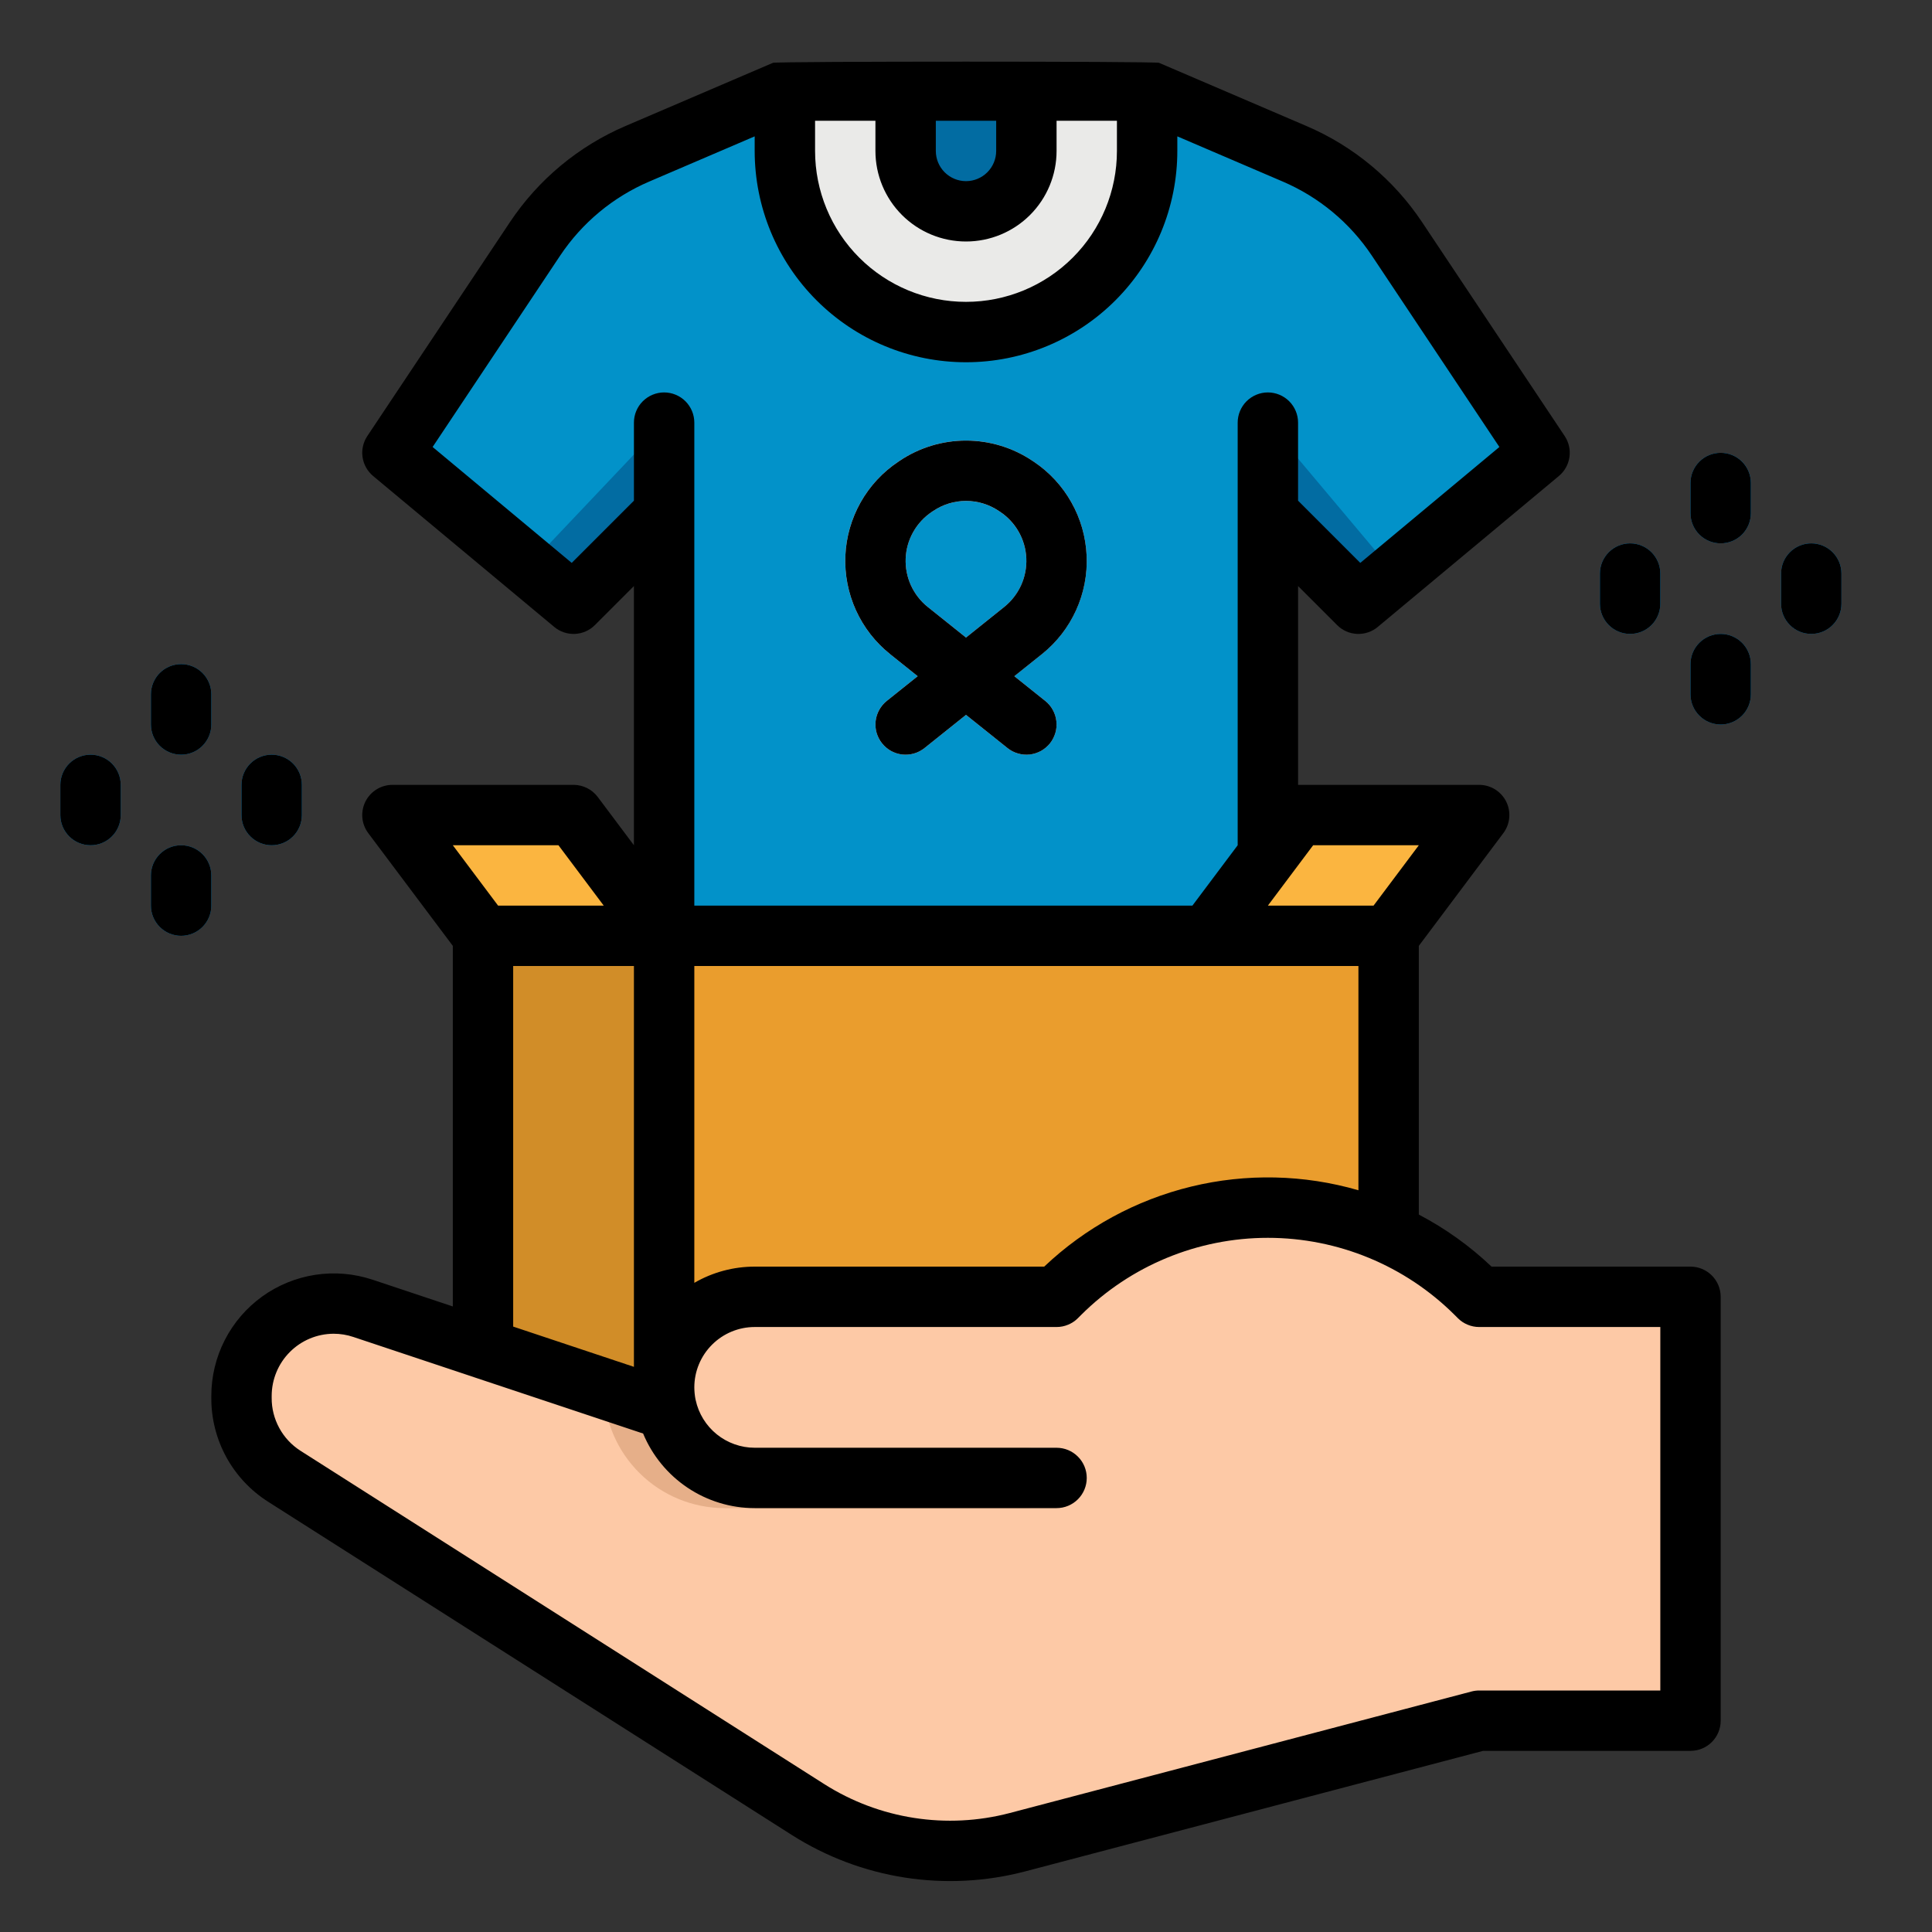 <svg width="50" height="50" viewBox="0 0 50 50" fill="none" xmlns="http://www.w3.org/2000/svg">
<rect x="0" y="0" width="50" height="50" fill="#333333" stroke="none"/>
<path d="M17.188 24.219H35.938V39.844H17.188V24.219Z" fill="#EA9D2D"/>
<path d="M12.5 24.219H17.188V39.844H12.5V24.219Z" fill="#D18D28"/>
<path d="M38.281 33.562L38.202 33.483C36.773 32.053 34.834 31.25 32.812 31.25C30.791 31.25 28.852 32.053 27.423 33.483L27.344 33.562H19.531C18.91 33.562 18.314 33.809 17.874 34.248C17.434 34.688 17.188 35.284 17.188 35.906C17.188 36.1 17.212 36.293 17.259 36.482L9.393 33.86C9.034 33.74 8.652 33.707 8.278 33.764C7.904 33.822 7.549 33.967 7.242 34.188C6.935 34.409 6.685 34.7 6.512 35.037C6.34 35.374 6.25 35.747 6.25 36.125V36.177C6.248 36.58 6.349 36.978 6.542 37.333C6.736 37.687 7.016 37.987 7.356 38.204L20.917 46.834C21.712 47.34 22.603 47.676 23.534 47.821C24.465 47.966 25.416 47.917 26.327 47.677L38.281 44.531H43.75V33.562H38.281Z" fill="#FDC9A6"/>
<path d="M26.562 37.468H18.75C18.336 37.467 17.939 37.302 17.646 37.01C17.353 36.717 17.188 36.319 17.188 35.905C17.188 36.1 17.212 36.294 17.259 36.482L15.625 35.938C15.634 36.76 15.968 37.546 16.553 38.125C17.138 38.704 17.927 39.029 18.75 39.03H26.562C26.77 39.03 26.968 38.948 27.115 38.801C27.261 38.655 27.344 38.456 27.344 38.249C27.344 38.042 27.261 37.843 27.115 37.697C26.968 37.55 26.77 37.468 26.562 37.468Z" fill="#FDC9A6"/>
<path d="M12.5 24.219L10.156 21.094H14.844L17.188 24.219H12.5Z" fill="#FBB540"/>
<path d="M35.938 24.219L38.281 21.094H33.594L31.25 24.219H35.938Z" fill="#FBB540"/>
<path d="M32.812 24.219V13.281L35.156 15.625L39.844 11.719L36.155 6.185C35.503 5.208 34.581 4.441 33.502 3.979L29.688 2.344H20.312L16.498 3.979C15.418 4.441 14.497 5.208 13.845 6.186L10.156 11.719L14.844 15.625L17.188 13.281V24.219H32.812Z" fill="#0292C9"/>
<path d="M20.312 2.344H29.688V3.906C29.688 5.149 29.194 6.342 28.315 7.221C27.436 8.1 26.243 8.594 25 8.594C23.757 8.594 22.564 8.1 21.685 7.221C20.806 6.342 20.312 5.149 20.312 3.906V2.344Z" fill="#EAEAE8"/>
<path d="M23.438 2.344V3.906C23.438 4.321 23.602 4.718 23.895 5.011C24.188 5.304 24.586 5.469 25 5.469C25.414 5.469 25.812 5.304 26.105 5.011C26.398 4.718 26.562 4.321 26.562 3.906V2.344H23.438Z" fill="#026CA2"/>
<path d="M26.562 19.531C26.385 19.532 26.213 19.471 26.074 19.36L25 18.501L23.926 19.36C23.764 19.49 23.557 19.549 23.351 19.527C23.145 19.504 22.957 19.4 22.827 19.238C22.698 19.076 22.638 18.87 22.661 18.664C22.684 18.458 22.787 18.269 22.949 18.14L23.749 17.5L23.034 16.928C22.654 16.624 22.352 16.236 22.151 15.793C21.95 15.351 21.856 14.868 21.878 14.382C21.898 13.897 22.034 13.423 22.272 13C22.511 12.577 22.846 12.216 23.25 11.946L23.287 11.922C23.794 11.582 24.39 11.401 25 11.401C25.61 11.401 26.206 11.582 26.713 11.922L26.749 11.946C27.153 12.215 27.488 12.576 27.727 12.999C27.965 13.423 28.101 13.896 28.122 14.382C28.143 14.867 28.049 15.351 27.848 15.793C27.647 16.235 27.345 16.624 26.965 16.927L26.25 17.5L27.05 18.14C27.177 18.241 27.269 18.379 27.313 18.534C27.358 18.69 27.353 18.856 27.3 19.008C27.246 19.161 27.146 19.294 27.014 19.387C26.882 19.481 26.724 19.531 26.562 19.531ZM25 12.965C24.698 12.965 24.404 13.055 24.154 13.222L24.117 13.247C23.917 13.38 23.752 13.558 23.634 13.767C23.516 13.976 23.449 14.21 23.439 14.45C23.429 14.69 23.475 14.929 23.574 15.147C23.674 15.366 23.823 15.558 24.01 15.708L25 16.5L25.99 15.708C26.177 15.558 26.326 15.366 26.426 15.147C26.525 14.929 26.571 14.69 26.561 14.45C26.55 14.21 26.483 13.976 26.366 13.767C26.248 13.558 26.082 13.38 25.883 13.247L25.847 13.223C25.596 13.055 25.302 12.965 25 12.965Z" fill="#FBFDFF"/>
<path d="M32.812 13.281V10.938L36.094 14.844L35.156 15.625L32.812 13.281Z" fill="#026CA2"/>
<path d="M17.188 13.281V10.938L13.672 14.648L14.844 15.625L17.188 13.281Z" fill="#026CA2"/>
<path d="M27.344 38.249C27.344 38.456 27.261 38.655 27.115 38.801C26.968 38.948 26.77 39.03 26.562 39.03H18.75C17.927 39.029 17.138 38.704 16.553 38.125C15.968 37.546 15.634 36.76 15.625 35.938L17.259 36.482C17.212 36.294 17.188 36.1 17.188 35.905C17.188 36.319 17.353 36.717 17.646 37.01C17.939 37.302 18.336 37.467 18.75 37.468H26.562C26.77 37.468 26.968 37.55 27.115 37.697C27.261 37.843 27.344 38.042 27.344 38.249Z" fill="#E6AF89"/>
<path d="M44.531 14.062C44.324 14.062 44.125 13.98 43.979 13.834C43.832 13.687 43.75 13.489 43.75 13.281V12.5C43.75 12.293 43.832 12.094 43.979 11.948C44.125 11.801 44.324 11.719 44.531 11.719C44.739 11.719 44.937 11.801 45.084 11.948C45.23 12.094 45.312 12.293 45.312 12.5V13.281C45.312 13.489 45.23 13.687 45.084 13.834C44.937 13.98 44.739 14.062 44.531 14.062Z" fill="#0296E5"/>
<path d="M44.531 18.75C44.324 18.75 44.125 18.668 43.979 18.521C43.832 18.375 43.75 18.176 43.75 17.969V17.188C43.75 16.98 43.832 16.782 43.979 16.635C44.125 16.489 44.324 16.406 44.531 16.406C44.739 16.406 44.937 16.489 45.084 16.635C45.23 16.782 45.312 16.98 45.312 17.188V17.969C45.312 18.176 45.23 18.375 45.084 18.521C44.937 18.668 44.739 18.75 44.531 18.75Z" fill="#0296E5"/>
<path d="M42.188 16.406C41.98 16.406 41.782 16.324 41.635 16.177C41.489 16.031 41.406 15.832 41.406 15.625V14.844C41.406 14.636 41.489 14.438 41.635 14.291C41.782 14.145 41.98 14.062 42.188 14.062C42.395 14.062 42.593 14.145 42.74 14.291C42.886 14.438 42.969 14.636 42.969 14.844V15.625C42.969 15.832 42.886 16.031 42.74 16.177C42.593 16.324 42.395 16.406 42.188 16.406Z" fill="#0296E5"/>
<path d="M46.875 16.406C46.668 16.406 46.469 16.324 46.323 16.177C46.176 16.031 46.094 15.832 46.094 15.625V14.844C46.094 14.636 46.176 14.438 46.323 14.291C46.469 14.145 46.668 14.062 46.875 14.062C47.082 14.062 47.281 14.145 47.427 14.291C47.574 14.438 47.656 14.636 47.656 14.844V15.625C47.656 15.832 47.574 16.031 47.427 16.177C47.281 16.324 47.082 16.406 46.875 16.406Z" fill="#0296E5"/>
<path d="M4.688 19.531C4.48 19.531 4.282 19.449 4.135 19.302C3.989 19.156 3.906 18.957 3.906 18.75V17.969C3.906 17.762 3.989 17.563 4.135 17.416C4.282 17.27 4.48 17.188 4.688 17.188C4.895 17.188 5.093 17.27 5.24 17.416C5.386 17.563 5.469 17.762 5.469 17.969V18.75C5.469 18.957 5.386 19.156 5.24 19.302C5.093 19.449 4.895 19.531 4.688 19.531Z" fill="#0296E5"/>
<path d="M4.688 24.219C4.48 24.219 4.282 24.136 4.135 23.99C3.989 23.843 3.906 23.645 3.906 23.438V22.656C3.906 22.449 3.989 22.25 4.135 22.104C4.282 21.957 4.48 21.875 4.688 21.875C4.895 21.875 5.093 21.957 5.24 22.104C5.386 22.25 5.469 22.449 5.469 22.656V23.438C5.469 23.645 5.386 23.843 5.24 23.99C5.093 24.136 4.895 24.219 4.688 24.219Z" fill="#0296E5"/>
<path d="M2.344 21.875C2.137 21.875 1.938 21.793 1.791 21.646C1.645 21.5 1.562 21.301 1.562 21.094V20.312C1.562 20.105 1.645 19.907 1.791 19.76C1.938 19.614 2.137 19.531 2.344 19.531C2.551 19.531 2.75 19.614 2.896 19.76C3.043 19.907 3.125 20.105 3.125 20.312V21.094C3.125 21.301 3.043 21.5 2.896 21.646C2.75 21.793 2.551 21.875 2.344 21.875Z" fill="#0296E5"/>
<path d="M7.031 21.875C6.824 21.875 6.625 21.793 6.479 21.646C6.332 21.5 6.25 21.301 6.25 21.094V20.312C6.25 20.105 6.332 19.907 6.479 19.76C6.625 19.614 6.824 19.531 7.031 19.531C7.238 19.531 7.437 19.614 7.584 19.76C7.73 19.907 7.812 20.105 7.812 20.312V21.094C7.812 21.301 7.73 21.5 7.584 21.646C7.437 21.793 7.238 21.875 7.031 21.875Z" fill="#0296E5"/>
<path d="M9.64 33.118C9.164 32.96 8.657 32.916 8.16 32.992C7.664 33.068 7.192 33.26 6.785 33.554C6.377 33.848 6.046 34.234 5.817 34.681C5.588 35.128 5.469 35.623 5.469 36.125V36.177C5.466 36.712 5.6 37.239 5.856 37.709C6.113 38.179 6.485 38.576 6.936 38.863L20.498 47.493C21.384 48.055 22.377 48.429 23.414 48.591C24.451 48.752 25.511 48.699 26.526 48.433L38.382 45.312H43.75C43.957 45.312 44.156 45.23 44.302 45.084C44.449 44.937 44.531 44.739 44.531 44.531V33.562C44.531 33.354 44.449 33.156 44.302 33.009C44.156 32.863 43.957 32.78 43.75 32.78H38.601C38.039 32.246 37.406 31.793 36.719 31.433V24.479L38.906 21.562C38.993 21.446 39.046 21.308 39.059 21.164C39.072 21.019 39.045 20.874 38.98 20.744C38.915 20.615 38.815 20.506 38.692 20.429C38.569 20.353 38.426 20.312 38.281 20.312H33.594V15.167L34.604 16.177C34.742 16.315 34.926 16.397 35.121 16.405C35.316 16.414 35.507 16.35 35.656 16.225L40.344 12.319C40.492 12.195 40.589 12.022 40.617 11.831C40.645 11.64 40.601 11.446 40.494 11.285L36.805 5.752C36.07 4.648 35.029 3.782 33.81 3.261L29.996 1.626C29.901 1.585 20.099 1.585 20.004 1.626L16.19 3.26C14.971 3.782 13.93 4.648 13.195 5.752L9.506 11.285C9.399 11.446 9.355 11.64 9.383 11.831C9.411 12.022 9.508 12.195 9.656 12.319L14.344 16.225C14.493 16.35 14.684 16.414 14.879 16.405C15.074 16.397 15.258 16.315 15.396 16.177L16.406 15.167V21.875L15.469 20.625C15.396 20.528 15.302 20.449 15.193 20.395C15.085 20.341 14.965 20.312 14.844 20.312H10.156C10.011 20.312 9.869 20.353 9.745 20.429C9.622 20.506 9.522 20.615 9.457 20.744C9.393 20.874 9.365 21.019 9.378 21.164C9.391 21.308 9.444 21.446 9.531 21.562L11.719 24.479V33.811L9.64 33.118ZM37.729 34.114C37.801 34.187 37.887 34.244 37.982 34.283C38.077 34.323 38.179 34.343 38.281 34.343H42.969V43.75H38.281C38.214 43.75 38.147 43.759 38.082 43.776L26.128 46.922C25.321 47.133 24.479 47.176 23.654 47.047C22.83 46.919 22.041 46.622 21.336 46.175L7.775 37.545C7.546 37.398 7.357 37.196 7.227 36.956C7.097 36.717 7.029 36.449 7.031 36.177V36.125C7.032 35.7 7.2 35.292 7.5 34.991C7.8 34.689 8.207 34.519 8.633 34.517C8.807 34.517 8.981 34.545 9.146 34.601L12.266 35.641L12.268 35.642L16.644 37.1C16.881 37.671 17.282 38.159 17.796 38.503C18.309 38.846 18.913 39.03 19.531 39.03H27.344C27.551 39.03 27.75 38.948 27.896 38.801C28.043 38.655 28.125 38.456 28.125 38.249C28.125 38.042 28.043 37.843 27.896 37.697C27.75 37.55 27.551 37.468 27.344 37.468H19.531C19.174 37.467 18.828 37.344 18.55 37.12C18.272 36.895 18.079 36.583 18.004 36.233C18.003 36.226 18.001 36.219 17.999 36.212C17.99 36.168 17.984 36.122 17.979 36.077C17.978 36.067 17.977 36.058 17.976 36.048C17.972 36.001 17.969 35.953 17.969 35.905C17.969 35.491 18.134 35.094 18.427 34.801C18.72 34.508 19.117 34.343 19.531 34.343H27.344C27.446 34.343 27.548 34.323 27.643 34.283C27.738 34.244 27.824 34.187 27.896 34.114L27.975 34.035C29.259 32.754 30.999 32.035 32.812 32.035C34.626 32.035 36.366 32.754 37.65 34.035L37.729 34.114ZM27.024 32.78H19.531C18.982 32.78 18.443 32.925 17.969 33.2V25H35.156V30.804C33.746 30.395 32.254 30.362 30.827 30.709C29.4 31.056 28.089 31.77 27.024 32.78ZM33.984 21.875H36.719L35.547 23.438H32.812L33.984 21.875ZM25.781 3.125V3.906C25.781 4.113 25.699 4.312 25.552 4.459C25.406 4.605 25.207 4.688 25 4.688C24.793 4.688 24.594 4.605 24.448 4.459C24.301 4.312 24.219 4.113 24.219 3.906V3.125H25.781ZM22.656 3.125V3.906C22.656 4.528 22.903 5.124 23.343 5.564C23.782 6.003 24.378 6.25 25 6.25C25.622 6.25 26.218 6.003 26.657 5.564C27.097 5.124 27.344 4.528 27.344 3.906V3.125H28.906V3.906C28.906 4.942 28.495 5.936 27.762 6.668C27.029 7.401 26.036 7.812 25 7.812C23.964 7.812 22.97 7.401 22.238 6.668C21.505 5.936 21.094 4.942 21.094 3.906V3.125H22.656ZM14.796 14.568L11.196 11.568L14.495 6.618C15.062 5.767 15.865 5.099 16.806 4.697L19.531 3.529V3.906C19.531 5.357 20.107 6.748 21.133 7.773C22.159 8.799 23.549 9.375 25 9.375C26.45 9.375 27.841 8.799 28.867 7.773C29.892 6.748 30.469 5.357 30.469 3.906V3.529L33.194 4.697C34.135 5.099 34.938 5.767 35.505 6.618L38.804 11.568L35.204 14.568L33.594 12.958V10.938C33.594 10.73 33.511 10.532 33.365 10.385C33.218 10.239 33.02 10.156 32.812 10.156C32.605 10.156 32.407 10.239 32.26 10.385C32.114 10.532 32.031 10.73 32.031 10.938V21.875L30.859 23.438H17.969V10.938C17.969 10.73 17.886 10.532 17.74 10.385C17.593 10.239 17.395 10.156 17.187 10.156C16.98 10.156 16.782 10.239 16.635 10.385C16.488 10.532 16.406 10.73 16.406 10.938V12.958L14.796 14.568ZM14.453 21.875L15.625 23.438H12.891L11.719 21.875H14.453ZM13.281 25H16.406V35.374L13.281 34.332V25Z" fill="black"/>
<path d="M23.034 16.928L23.749 17.5L22.949 18.14C22.788 18.27 22.684 18.458 22.661 18.664C22.638 18.87 22.698 19.076 22.828 19.238C22.957 19.4 23.145 19.504 23.351 19.527C23.557 19.549 23.764 19.49 23.926 19.36L25 18.501L26.074 19.36C26.154 19.424 26.246 19.472 26.345 19.5C26.443 19.529 26.547 19.538 26.649 19.527C26.751 19.515 26.849 19.484 26.939 19.435C27.029 19.385 27.108 19.319 27.173 19.238C27.237 19.158 27.284 19.066 27.313 18.968C27.342 18.869 27.351 18.766 27.339 18.664C27.328 18.562 27.297 18.463 27.247 18.373C27.198 18.283 27.131 18.204 27.051 18.14L26.251 17.5L26.966 16.928C27.346 16.624 27.648 16.236 27.849 15.793C28.05 15.351 28.144 14.867 28.122 14.382C28.101 13.897 27.966 13.423 27.727 13C27.489 12.576 27.154 12.216 26.75 11.946L26.713 11.922C26.207 11.583 25.61 11.402 25 11.402C24.391 11.402 23.794 11.583 23.288 11.922L23.251 11.947C22.846 12.216 22.512 12.577 22.273 13C22.035 13.424 21.899 13.897 21.878 14.383C21.857 14.868 21.951 15.351 22.152 15.794C22.353 16.236 22.655 16.625 23.035 16.928L23.034 16.928ZM24.117 13.246L24.154 13.222C24.404 13.054 24.699 12.964 25 12.964C25.302 12.964 25.596 13.054 25.847 13.222L25.883 13.246C26.083 13.379 26.248 13.557 26.366 13.766C26.484 13.976 26.55 14.209 26.561 14.449C26.571 14.689 26.525 14.928 26.426 15.146C26.326 15.365 26.177 15.557 25.99 15.707L25 16.5L24.01 15.708C23.823 15.558 23.674 15.366 23.574 15.147C23.475 14.929 23.429 14.69 23.439 14.45C23.449 14.211 23.516 13.977 23.634 13.768C23.752 13.558 23.917 13.38 24.117 13.247V13.246Z" fill="black"/>
<path d="M44.531 14.062C44.739 14.062 44.937 13.98 45.084 13.834C45.23 13.687 45.312 13.489 45.312 13.281V12.5C45.312 12.293 45.23 12.094 45.084 11.948C44.937 11.801 44.739 11.719 44.531 11.719C44.324 11.719 44.125 11.801 43.979 11.948C43.832 12.094 43.75 12.293 43.75 12.5V13.281C43.75 13.489 43.832 13.687 43.979 13.834C44.125 13.98 44.324 14.062 44.531 14.062Z" fill="black"/>
<path d="M44.531 18.75C44.739 18.75 44.937 18.668 45.084 18.521C45.23 18.375 45.312 18.176 45.312 17.969V17.188C45.312 16.98 45.23 16.782 45.084 16.635C44.937 16.489 44.739 16.406 44.531 16.406C44.324 16.406 44.125 16.489 43.979 16.635C43.832 16.782 43.75 16.98 43.75 17.188V17.969C43.75 18.176 43.832 18.375 43.979 18.521C44.125 18.668 44.324 18.75 44.531 18.75Z" fill="black"/>
<path d="M42.188 16.406C42.395 16.406 42.593 16.324 42.74 16.177C42.886 16.031 42.969 15.832 42.969 15.625V14.844C42.969 14.636 42.886 14.438 42.74 14.291C42.593 14.145 42.395 14.062 42.188 14.062C41.98 14.062 41.782 14.145 41.635 14.291C41.489 14.438 41.406 14.636 41.406 14.844V15.625C41.406 15.832 41.489 16.031 41.635 16.177C41.782 16.324 41.98 16.406 42.188 16.406Z" fill="black"/>
<path d="M46.875 16.406C47.082 16.406 47.281 16.324 47.427 16.177C47.574 16.031 47.656 15.832 47.656 15.625V14.844C47.656 14.636 47.574 14.438 47.427 14.291C47.281 14.145 47.082 14.062 46.875 14.062C46.668 14.062 46.469 14.145 46.323 14.291C46.176 14.438 46.094 14.636 46.094 14.844V15.625C46.094 15.832 46.176 16.031 46.323 16.177C46.469 16.324 46.668 16.406 46.875 16.406Z" fill="black"/>
<path d="M4.688 19.531C4.895 19.531 5.093 19.449 5.24 19.302C5.386 19.156 5.469 18.957 5.469 18.75V17.969C5.469 17.762 5.386 17.563 5.24 17.416C5.093 17.27 4.895 17.188 4.688 17.188C4.48 17.188 4.282 17.27 4.135 17.416C3.989 17.563 3.906 17.762 3.906 17.969V18.75C3.906 18.957 3.989 19.156 4.135 19.302C4.282 19.449 4.48 19.531 4.688 19.531Z" fill="black"/>
<path d="M4.688 24.219C4.895 24.219 5.093 24.136 5.24 23.99C5.386 23.843 5.469 23.645 5.469 23.438V22.656C5.469 22.449 5.386 22.25 5.24 22.104C5.093 21.957 4.895 21.875 4.688 21.875C4.48 21.875 4.282 21.957 4.135 22.104C3.989 22.25 3.906 22.449 3.906 22.656V23.438C3.906 23.645 3.989 23.843 4.135 23.99C4.282 24.136 4.48 24.219 4.688 24.219Z" fill="black"/>
<path d="M2.344 21.875C2.551 21.875 2.75 21.793 2.896 21.646C3.043 21.5 3.125 21.301 3.125 21.094V20.312C3.125 20.105 3.043 19.907 2.896 19.76C2.75 19.614 2.551 19.531 2.344 19.531C2.137 19.531 1.938 19.614 1.791 19.76C1.645 19.907 1.562 20.105 1.562 20.312V21.094C1.562 21.301 1.645 21.5 1.791 21.646C1.938 21.793 2.137 21.875 2.344 21.875Z" fill="black"/>
<path d="M7.031 21.875C7.238 21.875 7.437 21.793 7.584 21.646C7.73 21.5 7.812 21.301 7.812 21.094V20.312C7.812 20.105 7.73 19.907 7.584 19.76C7.437 19.614 7.238 19.531 7.031 19.531C6.824 19.531 6.625 19.614 6.479 19.76C6.332 19.907 6.25 20.105 6.25 20.312V21.094C6.25 21.301 6.332 21.5 6.479 21.646C6.625 21.793 6.824 21.875 7.031 21.875Z" fill="black"/>
</svg>
